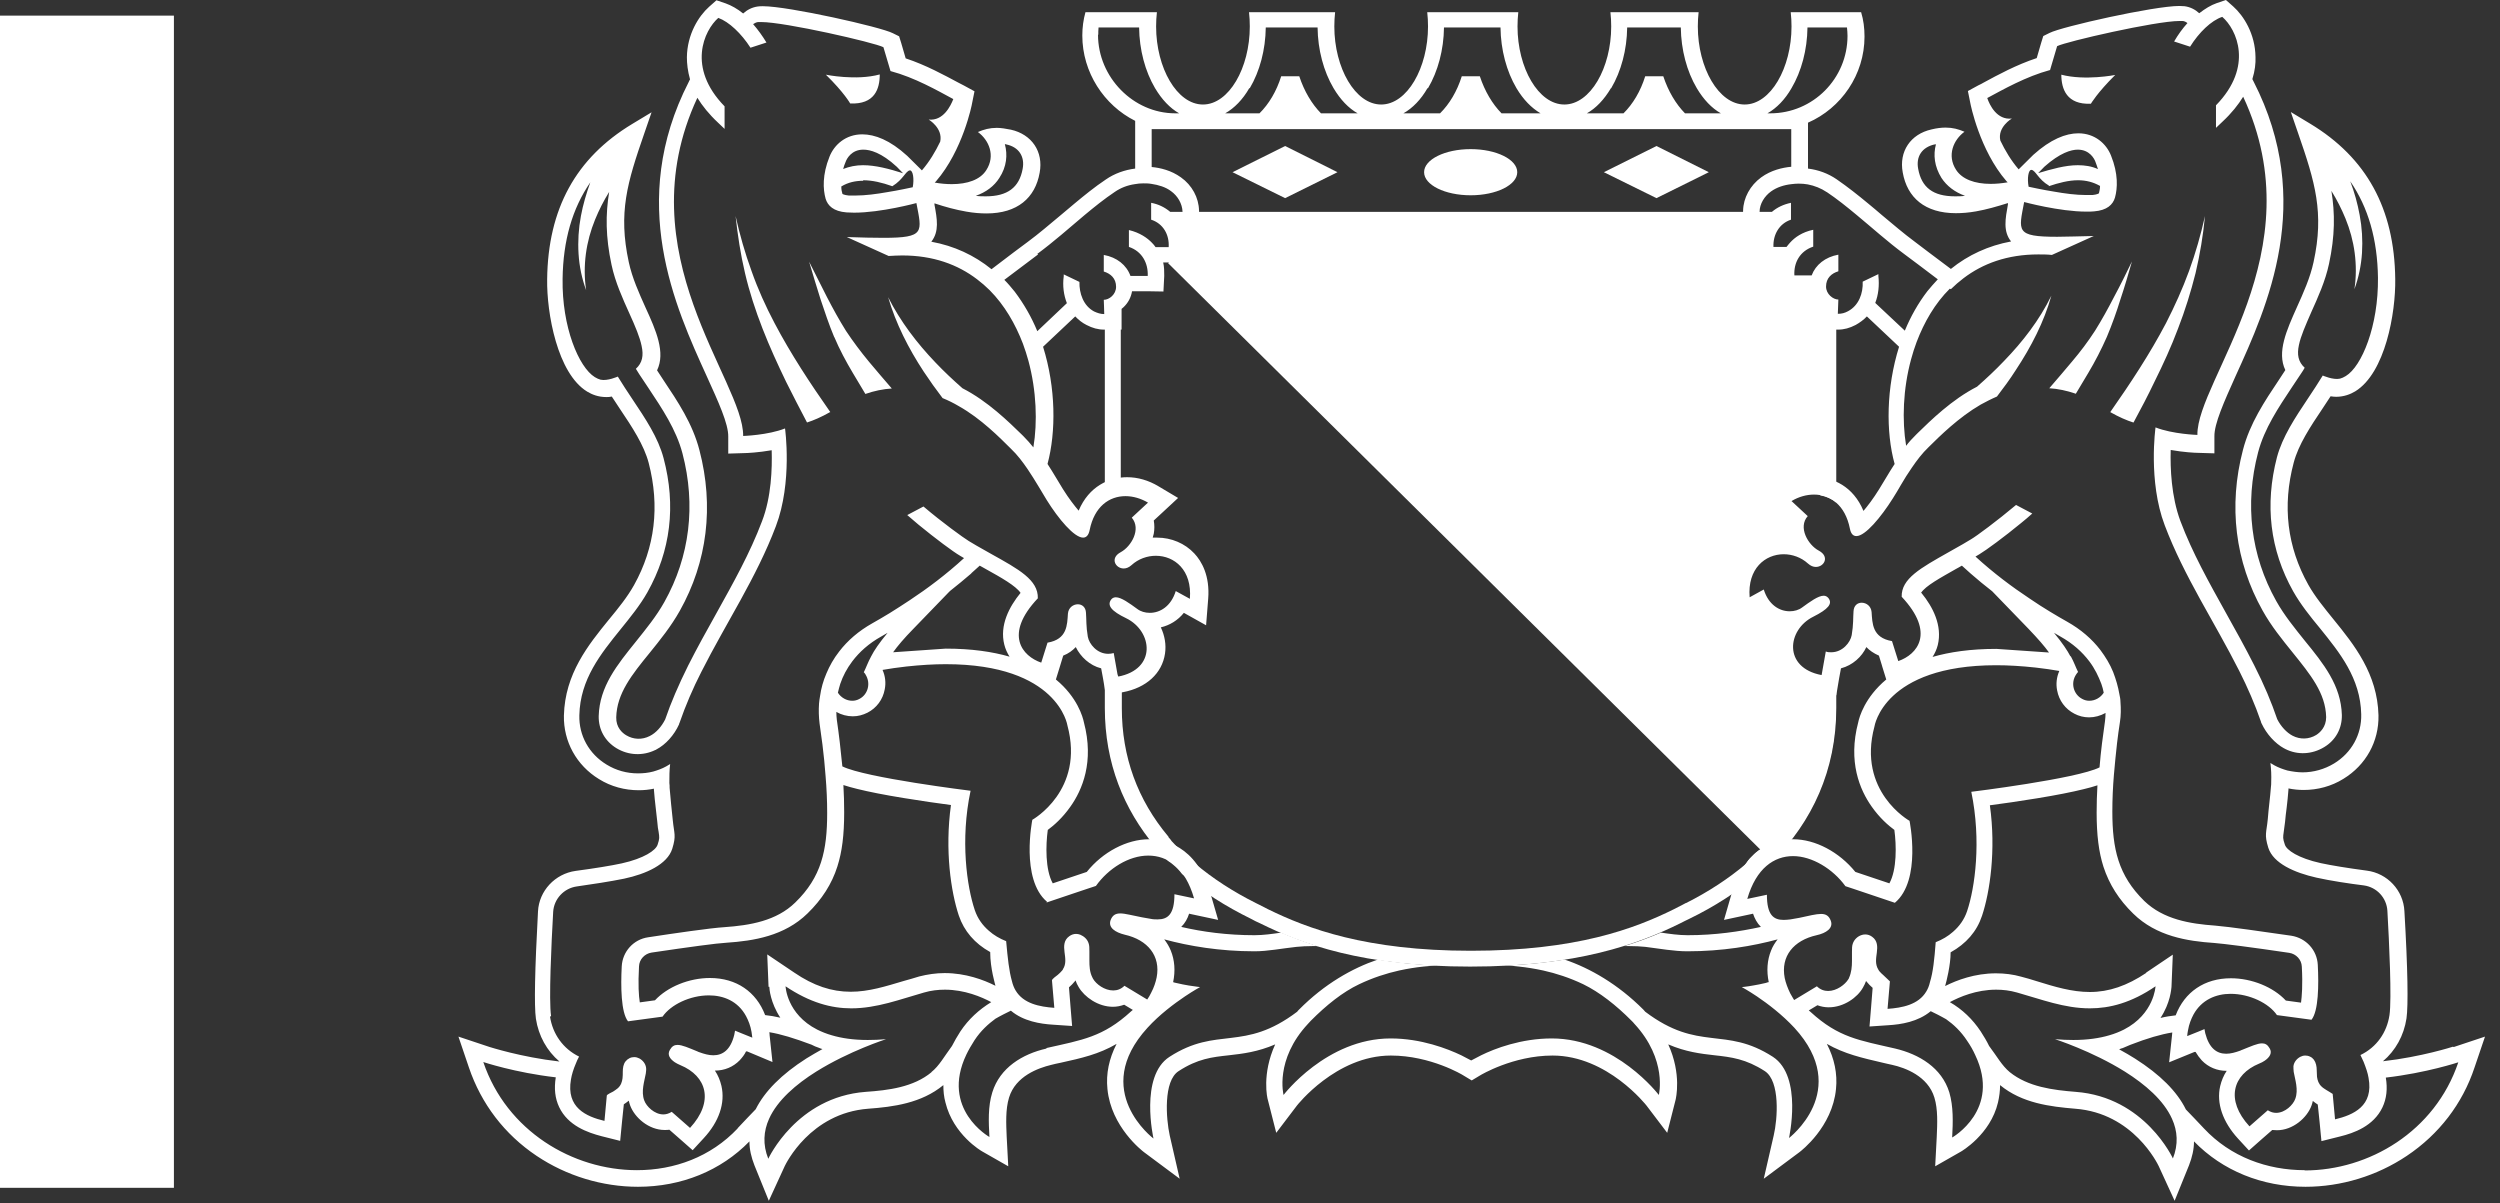 <svg width="160" height="77" viewBox="0 0 160 77" fill="none" xmlns="http://www.w3.org/2000/svg">
<rect x="0" y="0" width="160" height="77" fill="#333333" stroke="none"/>
<path d="M11.13 1H0V76.02H11.13V1Z" fill="white"/>
<path d="M111.742 13.561H111.525H76.705H76.554L76.068 14.59H112.01L111.742 13.561Z" fill="white"/>
<path d="M116.499 19.702V31.703C116.867 31.769 117.219 31.919 117.521 32.167V19.901L116.499 19.686V19.702Z" fill="white"/>
<path d="M94.123 12.498C95.769 12.498 97.104 11.837 97.104 11.021C97.104 10.205 95.769 9.544 94.123 9.544C92.477 9.544 91.142 10.205 91.142 11.021C91.142 11.837 92.477 12.498 94.123 12.498Z" fill="white"/>
<path d="M85.598 11.021L82.248 9.345L78.882 11.021L82.248 12.681L85.598 11.021Z" fill="white"/>
<path d="M109.364 11.021L106.014 9.345L102.648 11.021L106.014 12.681L109.364 11.021Z" fill="white"/>
<path d="M156.98 66.991C156.98 66.991 154.987 67.638 152.508 67.92C153.312 67.24 153.848 66.277 154.015 65.181C154.133 64.352 154.099 62.028 153.882 58.31C153.815 56.982 152.793 55.886 151.47 55.72C150.23 55.554 149.209 55.388 148.522 55.239C147.098 54.924 146.328 54.409 146.227 54.044C146.093 53.646 146.11 53.596 146.16 53.231C146.177 53.065 146.211 52.865 146.244 52.6C146.278 52.301 146.294 52.019 146.345 51.704C146.395 51.322 146.428 50.923 146.462 50.525C146.462 50.508 146.462 50.475 146.462 50.459C146.78 50.525 147.115 50.558 147.433 50.558C148.321 50.558 149.209 50.326 149.979 49.845C151.419 48.965 152.257 47.455 152.223 45.778C152.156 43.122 150.666 41.263 149.343 39.637C148.74 38.89 148.154 38.176 147.735 37.429C146.378 35.006 146.06 32.383 146.797 29.611C147.098 28.466 147.852 27.321 148.656 26.126C148.823 25.877 148.991 25.611 149.158 25.362C149.276 25.379 149.393 25.395 149.51 25.395C150.013 25.395 150.431 25.229 150.733 25.047C152.659 23.868 153.329 20.017 153.295 17.86C153.245 13.345 151.453 10.092 147.852 7.917L146.613 7.17L147.082 8.532C148.17 11.669 148.756 13.611 148.07 16.764C147.852 17.777 147.417 18.739 146.998 19.669C146.345 21.13 145.708 22.541 146.261 23.686C146.127 23.885 145.993 24.101 145.859 24.3C144.938 25.677 143.983 27.105 143.548 28.798C142.61 32.383 143.045 35.935 144.804 39.072C145.357 40.068 146.06 40.931 146.73 41.761C147.852 43.156 148.84 44.351 148.874 45.894C148.874 46.542 148.472 46.89 148.237 47.039C147.768 47.322 147.216 47.338 146.73 47.089C146.345 46.89 145.976 46.492 145.742 46.027C145.373 44.948 144.904 43.819 144.268 42.575C143.698 41.446 143.079 40.334 142.476 39.255C141.37 37.263 140.315 35.388 139.545 33.346C138.959 31.769 138.892 29.96 138.925 28.798C139.763 28.947 140.499 28.981 140.633 28.981L141.722 29.014V27.935C141.705 27.122 142.342 25.711 143.079 24.067C145.105 19.619 148.17 12.914 144.234 5.228C144.201 5.179 144.184 5.112 144.151 5.062C144.318 4.531 144.368 4.05 144.352 3.652C144.335 2.174 143.598 1.012 142.928 0.415L142.459 0L141.873 0.199C141.488 0.332 141.119 0.564 140.751 0.847C140.499 0.614 140.181 0.448 139.813 0.398C139.712 0.398 139.612 0.382 139.478 0.382C137.853 0.382 131.941 1.71 131.171 2.108L130.769 2.307L130.635 2.739L130.35 3.718C129.044 4.15 127.854 4.797 126.967 5.278C126.85 5.345 126.732 5.411 126.615 5.461L125.945 5.826L126.096 6.573C126.113 6.689 126.699 9.61 128.407 11.586L128.491 11.669C128.106 11.735 127.737 11.768 127.402 11.768C126.381 11.768 125.577 11.469 125.191 10.872C124.588 9.942 125.024 8.946 125.727 8.432C125.342 8.266 124.974 8.166 124.521 8.166C124.254 8.166 123.952 8.2 123.617 8.283C122.277 8.581 121.523 9.693 121.775 11.038C122.059 12.648 123.198 13.644 125.175 13.644C125.577 13.644 125.995 13.611 126.464 13.528C127.134 13.411 127.821 13.212 128.508 12.996C128.508 13.03 128.508 13.046 128.508 13.079C128.34 14.009 128.189 14.806 128.709 15.453C127.268 15.719 125.962 16.316 124.856 17.212C123.952 16.532 122.729 15.619 122.545 15.47C121.825 14.938 121.155 14.357 120.435 13.76C120.15 13.511 119.849 13.262 119.547 13.013C118.927 12.498 118.258 11.967 117.537 11.469C117.001 11.104 116.382 10.872 115.712 10.789V7.851C117.839 6.921 119.329 4.78 119.329 2.34C119.329 1.793 119.262 1.278 119.112 0.78H114.606C114.64 1.079 114.657 1.378 114.657 1.693C114.657 4.349 113.317 6.689 111.659 6.689C110.001 6.689 108.661 4.349 108.661 1.693C108.661 1.378 108.677 1.079 108.711 0.78H103.067C103.1 1.079 103.117 1.378 103.117 1.693C103.117 4.349 101.777 6.689 100.119 6.689C98.461 6.689 97.121 4.349 97.121 1.693C97.121 1.378 97.138 1.079 97.171 0.78H91.343C91.376 1.079 91.393 1.378 91.393 1.693C91.393 4.349 90.053 6.689 88.395 6.689C86.737 6.689 85.397 4.349 85.397 1.693C85.397 1.378 85.414 1.079 85.447 0.78H79.937C79.971 1.079 79.987 1.378 79.987 1.693C79.987 4.349 78.647 6.689 76.989 6.689C75.331 6.689 73.991 4.349 73.991 1.693C73.991 1.378 74.008 1.079 74.042 0.78H69.469C69.335 1.261 69.268 1.759 69.268 2.274C69.268 4.631 70.659 6.739 72.651 7.735V10.789C71.982 10.872 71.328 11.104 70.776 11.486C70.055 11.967 69.386 12.515 68.766 13.03C68.464 13.279 68.18 13.528 67.878 13.777C67.158 14.374 66.488 14.955 65.768 15.486C65.584 15.619 64.361 16.532 63.457 17.229C62.351 16.333 61.062 15.735 59.605 15.47C60.124 14.806 59.973 14.009 59.806 13.096C59.806 13.079 59.806 13.046 59.806 13.013C60.492 13.245 61.179 13.428 61.849 13.544C62.318 13.627 62.736 13.66 63.138 13.66C65.115 13.66 66.254 12.665 66.538 11.054C66.79 9.71 66.036 8.598 64.696 8.299C64.361 8.233 64.06 8.183 63.792 8.183C63.339 8.183 62.971 8.283 62.586 8.449C63.289 8.963 63.725 9.959 63.122 10.889C62.736 11.503 61.916 11.785 60.911 11.785C60.559 11.785 60.191 11.752 59.822 11.685L59.906 11.602C61.614 9.627 62.2 6.722 62.217 6.59L62.368 5.843L61.698 5.477C61.581 5.411 61.464 5.361 61.346 5.295C60.442 4.814 59.27 4.166 57.963 3.735L57.678 2.755L57.544 2.324L57.142 2.125C56.372 1.726 50.46 0.398 48.835 0.398C48.718 0.398 48.601 0.398 48.5 0.415C48.132 0.465 47.814 0.631 47.562 0.863C47.194 0.564 46.809 0.349 46.44 0.216L45.854 0.017L45.385 0.432C44.715 1.029 43.978 2.191 43.961 3.668C43.961 4.067 44.012 4.548 44.162 5.079C44.129 5.145 44.095 5.195 44.079 5.245C40.143 12.93 43.208 19.636 45.234 24.084C45.971 25.711 46.624 27.122 46.608 27.951V29.03L47.68 28.997C47.797 28.997 48.534 28.964 49.388 28.815C49.421 29.977 49.371 31.802 48.768 33.362C47.998 35.404 46.943 37.28 45.837 39.272C45.234 40.35 44.615 41.462 44.045 42.591C43.425 43.836 42.94 44.965 42.571 46.044C42.337 46.508 41.985 46.907 41.583 47.106C41.097 47.355 40.545 47.338 40.076 47.056C39.825 46.907 39.423 46.558 39.439 45.911C39.473 44.384 40.444 43.172 41.583 41.778C42.253 40.948 42.94 40.101 43.509 39.089C45.268 35.952 45.703 32.4 44.765 28.815C44.33 27.122 43.375 25.694 42.454 24.317C42.32 24.117 42.186 23.901 42.052 23.702C42.605 22.557 41.985 21.146 41.315 19.686C40.897 18.756 40.461 17.793 40.243 16.781C39.557 13.611 40.143 11.685 41.231 8.548L41.7 7.187L40.461 7.934C36.86 10.108 35.068 13.362 35.018 17.876C34.984 20.034 35.671 23.901 37.58 25.063C37.882 25.246 38.284 25.412 38.803 25.412C38.92 25.412 39.021 25.412 39.155 25.379C39.322 25.628 39.49 25.893 39.657 26.142C40.461 27.337 41.215 28.483 41.516 29.628C42.236 32.4 41.918 35.039 40.578 37.446C40.16 38.193 39.59 38.906 38.97 39.653C37.647 41.28 36.157 43.122 36.09 45.795C36.056 47.455 36.894 48.981 38.334 49.861C39.104 50.343 39.992 50.575 40.88 50.575C41.215 50.575 41.533 50.542 41.851 50.475C41.851 50.492 41.851 50.525 41.851 50.542C41.885 50.94 41.918 51.339 41.968 51.72C42.002 52.036 42.035 52.318 42.069 52.617C42.086 52.882 42.119 53.081 42.153 53.247C42.203 53.596 42.22 53.662 42.086 54.061C41.968 54.426 41.215 54.94 39.791 55.256C39.104 55.405 38.083 55.571 36.843 55.737C35.52 55.92 34.499 57.015 34.432 58.326C34.231 62.044 34.18 64.368 34.298 65.198C34.465 66.293 35.001 67.256 35.805 67.937C33.326 67.655 31.35 67.007 31.333 67.007L29.34 66.343L30.01 68.319C30.797 70.642 32.288 72.601 34.348 73.978C36.257 75.257 38.552 75.954 40.83 75.954C43.61 75.954 46.139 74.925 47.964 73.049C47.964 73.564 48.081 74.061 48.282 74.576L49.204 76.85L50.225 74.626C50.292 74.493 51.85 71.24 55.568 70.958C57.159 70.841 58.968 70.609 60.375 69.447C60.375 69.829 60.408 70.194 60.509 70.559C61.011 72.617 62.803 73.663 62.87 73.696L64.528 74.642L64.428 72.75C64.394 71.937 64.344 71.007 64.579 70.244C64.998 68.866 66.455 68.352 67.275 68.153C67.476 68.103 67.677 68.053 67.862 68.02C69.218 67.721 70.323 67.472 71.462 66.808C70.977 67.754 70.776 68.717 70.876 69.696C71.111 72.136 73.121 73.663 73.204 73.73L75.499 75.439L74.862 72.667C74.628 71.605 74.444 69.182 75.432 68.551C76.654 67.754 77.576 67.655 78.647 67.538C79.535 67.439 80.49 67.323 81.612 66.841C80.741 68.75 81.109 70.31 81.143 70.393L81.679 72.501L83.002 70.758C83.002 70.758 85.498 67.555 89.015 67.555C91.561 67.555 93.621 68.8 93.637 68.816L94.19 69.148L94.743 68.816C94.743 68.816 96.82 67.555 99.365 67.555C102.882 67.555 105.361 70.742 105.378 70.758L106.701 72.501L107.237 70.393C107.254 70.31 107.639 68.75 106.768 66.841C107.89 67.323 108.845 67.439 109.733 67.538C110.804 67.655 111.742 67.771 112.948 68.551C113.936 69.198 113.769 71.605 113.518 72.667L112.881 75.439L115.176 73.73C115.26 73.663 117.269 72.136 117.504 69.696C117.604 68.717 117.403 67.754 116.918 66.808C118.057 67.455 119.162 67.704 120.519 68.02C120.703 68.07 120.904 68.103 121.105 68.153C121.925 68.335 123.383 68.866 123.801 70.244C124.036 71.007 123.986 71.937 123.952 72.75L123.852 74.642L125.51 73.696C125.51 73.696 127.385 72.617 127.871 70.559C127.955 70.194 128.005 69.812 128.005 69.447C129.412 70.609 131.221 70.825 132.812 70.958C136.53 71.24 138.088 74.493 138.155 74.626L139.176 76.85L140.098 74.576C140.299 74.061 140.416 73.547 140.416 73.049C142.241 74.925 144.77 75.954 147.551 75.954C149.828 75.954 152.123 75.257 154.032 73.978C156.092 72.601 157.6 70.642 158.37 68.319L159.04 66.343L157.047 67.007L156.98 66.991ZM125.124 12.565C123.718 12.565 122.981 12.001 122.763 10.806C122.612 10.009 123.014 9.428 123.801 9.245C123.835 9.245 123.868 9.245 123.902 9.229C123.718 9.909 123.801 10.656 124.253 11.386C124.588 11.901 125.108 12.299 125.761 12.532C125.543 12.565 125.325 12.565 125.124 12.565ZM63.959 11.386C64.428 10.673 64.495 9.909 64.311 9.229C64.344 9.229 64.378 9.229 64.411 9.245C65.198 9.411 65.6 10.009 65.45 10.806C65.232 12.001 64.478 12.565 63.088 12.565C62.887 12.565 62.669 12.565 62.452 12.532C63.105 12.299 63.624 11.918 63.959 11.386ZM124.856 18.507C125.108 18.258 125.376 18.026 125.66 17.81C126.9 16.864 128.474 16.283 130.45 16.283C130.735 16.283 131.02 16.283 131.321 16.316L134.001 15.104C133.046 15.121 132.276 15.154 131.656 15.154C128.977 15.154 129.194 14.789 129.546 12.93C129.546 12.93 131.807 13.544 133.532 13.544C133.7 13.544 133.867 13.544 134.018 13.528C134.855 13.461 135.224 13.096 135.358 12.648C135.525 12.05 135.575 11.121 135.106 9.959C134.805 9.195 134.068 8.532 133.013 8.532C132.209 8.532 131.238 8.913 130.132 9.909L129.194 10.839C128.709 10.274 128.323 9.627 128.022 8.996C127.821 8.133 128.759 7.585 128.759 7.585C127.804 7.702 127.335 6.722 127.184 6.274C128.206 5.726 129.663 4.896 131.204 4.482L131.656 2.954C132.243 2.656 137.97 1.344 139.478 1.344C139.562 1.344 139.612 1.344 139.679 1.344C139.796 1.344 139.913 1.411 139.997 1.477C139.679 1.826 139.394 2.224 139.143 2.656L140.165 2.988C140.734 2.075 141.521 1.311 142.225 1.079C143.146 1.876 144.251 4.249 141.823 6.739V8.183L142.241 7.785C142.828 7.237 143.246 6.706 143.564 6.191C148.204 16.15 140.583 24.317 140.633 27.835C140.633 27.835 139.042 27.785 137.954 27.354C137.954 27.354 137.468 30.79 138.54 33.611C139.779 36.898 141.739 39.819 143.313 42.94C143.849 44.002 144.318 45.081 144.703 46.193C144.703 46.226 144.72 46.259 144.737 46.293C145.055 46.973 145.591 47.571 146.194 47.903C146.211 47.903 146.244 47.919 146.261 47.936C147.048 48.334 147.969 48.284 148.74 47.82C149.493 47.371 149.895 46.608 149.879 45.761C149.828 43.869 148.706 42.475 147.5 40.998C146.864 40.201 146.194 39.388 145.675 38.458C144.05 35.553 143.648 32.267 144.519 28.947C144.921 27.42 145.826 26.076 146.696 24.765C146.897 24.466 147.082 24.184 147.283 23.885C147.366 23.769 147.433 23.652 147.5 23.536C147.082 23.155 146.998 22.69 147.132 22.076C147.249 21.511 147.551 20.831 147.919 19.984C148.338 19.055 148.823 17.992 149.058 16.88C149.443 15.088 149.443 13.644 149.209 12.216C149.56 12.781 149.862 13.378 150.113 13.992C150.398 14.69 150.599 15.42 150.699 16.183C150.8 16.947 150.8 17.727 150.683 18.507C150.951 17.777 151.118 16.98 151.168 16.183C151.218 15.37 151.168 14.557 151.018 13.76C150.884 13.03 150.683 12.299 150.415 11.602C151.57 13.279 152.156 15.32 152.19 17.777C152.223 20.864 151.152 23.453 150.13 24.067C149.996 24.151 149.879 24.2 149.761 24.233C149.326 24.333 148.656 24.034 148.656 24.034C148.355 24.532 148.053 24.98 147.735 25.462C146.881 26.74 146.077 27.951 145.725 29.263C144.938 32.3 145.273 35.188 146.763 37.844C147.232 38.674 147.852 39.454 148.472 40.201C149.745 41.778 151.068 43.404 151.118 45.712C151.152 47.006 150.498 48.185 149.376 48.865C148.773 49.23 148.07 49.43 147.366 49.43C147.048 49.43 146.713 49.38 146.395 49.313C146.11 49.23 145.826 49.131 145.558 48.981C145.474 48.932 145.39 48.882 145.306 48.832C145.357 49.23 145.373 49.645 145.357 50.044C145.357 50.143 145.357 50.26 145.34 50.359C145.29 51.04 145.189 51.737 145.139 52.417C145.055 53.297 144.904 53.397 145.172 54.26C145.491 55.256 146.847 55.853 148.254 56.169C149.142 56.368 150.348 56.55 151.285 56.666C152.123 56.783 152.743 57.463 152.793 58.293C152.91 60.335 153.078 63.953 152.927 64.966C152.759 66.078 152.106 67.024 151.068 67.522C151.135 67.671 151.202 67.82 151.269 67.953C151.419 68.335 151.537 68.667 151.587 68.982C151.922 70.792 150.616 71.356 149.443 71.638L149.292 70.011C149.292 70.011 148.957 69.796 148.89 69.763C148.79 69.696 148.673 69.63 148.589 69.547C148.388 69.364 148.321 69.148 148.288 68.916C148.288 68.783 148.271 68.65 148.271 68.501C148.271 68.252 148.221 68.003 148.087 67.82C148.02 67.737 147.953 67.671 147.835 67.621C147.735 67.572 147.634 67.555 147.534 67.555C147.417 67.555 147.316 67.588 147.216 67.638C146.998 67.754 146.814 67.97 146.78 68.236C146.78 68.335 146.78 68.468 146.797 68.601C146.881 69.082 147.115 69.746 146.897 70.327C146.763 70.709 146.244 71.223 145.675 71.223C145.491 71.223 145.323 71.173 145.139 71.057L143.966 72.086C142.409 70.393 142.895 68.767 144.586 68.07C144.72 68.02 144.837 67.953 144.938 67.887C145.256 67.671 145.44 67.389 145.256 67.09C145.122 66.858 144.971 66.775 144.77 66.775C144.469 66.775 144.084 66.957 143.497 67.19C143.464 67.19 143.43 67.223 143.38 67.24C143.062 67.356 142.761 67.439 142.476 67.439C141.873 67.439 141.387 67.09 141.136 66.127C141.119 66.044 141.102 65.945 141.086 65.862L140.684 66.028L139.98 66.31C139.98 66.194 140.014 66.061 140.031 65.945C140.098 65.547 140.232 65.215 140.382 64.932C140.901 63.986 141.823 63.605 142.761 63.605C143.966 63.605 145.206 64.202 145.725 64.966L147.936 65.264C148.388 64.7 148.405 63.04 148.338 61.746C148.288 60.8 147.584 60.036 146.646 59.887C145.038 59.654 142.627 59.306 141.772 59.239C140.148 59.123 138.456 58.841 137.234 57.662C135.559 56.019 135.19 54.309 135.19 51.936C135.19 51.156 135.224 50.376 135.291 49.579C135.341 48.898 135.425 48.218 135.492 47.554C135.542 47.106 135.609 46.658 135.676 46.21C135.743 45.795 135.743 45.346 135.709 44.915C135.709 44.749 135.676 44.6 135.642 44.434C135.559 43.952 135.425 43.487 135.24 43.006C135.039 42.508 134.755 42.043 134.42 41.595C133.884 40.898 133.18 40.284 132.293 39.786C131.975 39.603 131.589 39.388 131.187 39.139C130.785 38.89 130.35 38.624 129.898 38.309C128.792 37.578 127.57 36.666 126.431 35.62C126.515 35.57 126.598 35.52 126.682 35.471C127.101 35.221 128.256 34.375 129.345 33.479C129.613 33.263 129.847 33.064 130.065 32.865L129.027 32.317C127.821 33.329 126.481 34.325 126.129 34.524C125.962 34.624 125.794 34.724 125.627 34.823C125.309 35.006 124.99 35.188 124.689 35.354C122.93 36.35 121.674 37.031 121.708 38.193C123.885 40.516 122.696 41.894 121.49 42.309L121.088 41.031C119.815 40.815 119.832 39.886 119.782 39.172C119.748 38.79 119.447 38.574 119.145 38.574C118.894 38.574 118.643 38.74 118.626 39.122C118.593 39.537 118.626 39.969 118.509 40.649C118.425 41.114 117.923 41.745 117.202 41.745C117.085 41.745 116.968 41.745 116.851 41.695L116.583 43.205C114.104 42.74 114.372 40.301 116.047 39.471C117.001 38.989 117.303 38.641 117.018 38.276C116.934 38.176 116.834 38.126 116.717 38.126C116.365 38.126 115.846 38.508 115.343 38.873C115.126 39.039 114.841 39.122 114.539 39.122C113.886 39.122 113.183 38.707 112.881 37.728L111.977 38.226C111.826 36.383 112.982 35.471 114.154 35.471C114.707 35.471 115.276 35.67 115.712 36.068C115.879 36.217 116.047 36.284 116.214 36.284C116.75 36.284 117.119 35.62 116.398 35.238C115.712 34.873 115.059 33.744 115.695 33.031L114.657 32.068C115.126 31.786 115.628 31.653 116.097 31.653C117.135 31.653 118.09 32.317 118.392 33.827C118.459 34.176 118.609 34.309 118.81 34.309C119.38 34.309 120.385 33.097 121.138 31.902C121.323 31.62 121.49 31.321 121.657 31.039C121.875 30.657 122.11 30.292 122.361 29.927C122.679 29.462 123.014 29.014 123.433 28.615C124.136 27.918 125.359 26.707 126.766 25.893C127.101 25.711 127.452 25.528 127.804 25.379C128.223 24.831 128.642 24.267 129.01 23.686C129.998 22.192 130.819 20.599 131.288 18.922C130.517 20.499 129.446 21.877 128.256 23.105C127.704 23.686 127.134 24.217 126.531 24.748C124.907 25.578 123.55 26.922 122.746 27.703L122.629 27.819C122.394 28.051 122.177 28.284 121.992 28.532C121.724 26.906 121.791 24.897 122.311 22.989C122.411 22.623 122.528 22.242 122.662 21.893C123.148 20.615 123.835 19.42 124.789 18.474L124.856 18.507ZM131.12 11.918C131.757 11.702 132.393 11.536 132.996 11.536C133.499 11.536 133.968 11.652 134.403 11.901C134.403 12.1 134.353 12.266 134.336 12.349V12.366C134.336 12.366 134.252 12.449 133.917 12.482C133.8 12.482 133.666 12.482 133.515 12.482C132.862 12.482 132.125 12.382 131.472 12.266C130.819 12.166 129.831 11.951 129.831 11.951C129.73 11.42 129.814 10.855 130.015 10.872C130.283 10.905 130.434 11.469 131.137 11.884L131.12 11.918ZM130.434 11.088L130.836 10.673C131.841 9.776 132.561 9.577 132.979 9.577C133.733 9.577 134.035 10.158 134.102 10.341C134.169 10.507 134.219 10.673 134.269 10.822C133.867 10.639 133.432 10.573 132.979 10.573C132.176 10.573 131.305 10.822 130.417 11.088H130.434ZM137.368 62.26C136.128 63.09 134.973 63.488 133.75 63.488C132.611 63.488 131.506 63.156 130.333 62.791C130.015 62.692 129.697 62.592 129.362 62.509C128.843 62.36 128.29 62.293 127.737 62.293C126.397 62.293 125.242 62.725 124.488 63.107C124.572 62.825 124.84 61.762 124.84 60.949C125.828 60.401 126.515 59.621 126.85 58.608C127.352 57.098 127.754 54.426 127.352 51.538C128.139 51.438 129.261 51.272 130.383 51.09C131.606 50.89 132.611 50.691 133.348 50.508C133.7 50.425 133.984 50.343 134.236 50.26C134.202 50.84 134.185 51.421 134.185 52.002C134.185 53.446 134.319 54.525 134.621 55.471C134.989 56.6 135.609 57.579 136.53 58.476C138.004 59.92 139.98 60.235 141.722 60.351C142.342 60.401 144.05 60.617 146.512 60.982C146.948 61.048 147.299 61.414 147.316 61.862C147.383 63.057 147.316 63.771 147.266 64.169L146.294 64.036C145.491 63.173 144.117 62.609 142.777 62.609C141.086 62.609 139.813 63.488 139.243 64.982C138.942 65.015 138.607 65.065 138.272 65.148C138.908 64.186 138.959 63.289 138.975 63.173L139.059 61.098L137.334 62.26H137.368ZM120.552 62.426C120.452 62.343 120.351 62.243 120.267 62.144C120.251 62.111 120.234 62.094 120.217 62.061C119.999 61.712 120.066 61.347 120.117 60.965C120.167 60.584 120.167 60.202 119.815 59.953C119.681 59.853 119.53 59.804 119.38 59.804C119.279 59.804 119.195 59.82 119.112 59.853C118.877 59.936 118.66 60.136 118.576 60.401C118.526 60.534 118.526 60.717 118.526 60.932C118.526 61.115 118.526 61.314 118.526 61.513C118.526 61.862 118.492 62.243 118.341 62.575C118.341 62.609 118.308 62.642 118.291 62.675C118.09 63.007 117.554 63.422 117.001 63.422C116.75 63.422 116.499 63.339 116.281 63.123L114.824 64.003C114.724 63.853 114.657 63.704 114.573 63.571C114.405 63.223 114.288 62.907 114.221 62.592C113.953 61.198 114.791 60.185 116.264 59.853C116.867 59.721 117.353 59.405 117.169 58.924C117.052 58.608 116.851 58.492 116.549 58.492C116.231 58.492 115.779 58.608 115.159 58.741C114.958 58.775 114.774 58.808 114.59 58.841C114.439 58.858 114.288 58.874 114.154 58.874C113.501 58.874 113.082 58.559 113.082 57.264L111.826 57.53C112.396 55.554 113.551 54.791 114.757 54.791C115.963 54.791 117.303 55.604 118.107 56.716L118.609 56.882L119.497 57.181L121.272 57.779C122.997 56.334 122.21 52.533 122.21 52.533C122.21 52.533 118.844 50.658 119.966 46.492C119.966 46.492 120.552 42.575 127.754 42.575C128.524 42.575 129.362 42.624 130.283 42.724C130.836 42.79 131.338 42.857 131.79 42.94C131.79 42.94 131.79 42.94 131.79 42.956C131.623 43.338 131.573 43.77 131.656 44.185C131.774 44.832 132.176 45.38 132.762 45.678C133.046 45.828 133.365 45.911 133.7 45.911C134.068 45.911 134.42 45.811 134.755 45.629C134.755 45.811 134.738 45.977 134.721 46.143C134.587 47.073 134.453 48.069 134.37 49.114C132.912 49.845 126.163 50.675 126.163 50.675C126.816 53.828 126.397 56.816 125.895 58.31C125.711 58.858 125.392 59.289 124.99 59.638C124.672 59.92 124.304 60.136 123.885 60.301C123.801 61.397 123.718 62.21 123.517 62.858C123.466 63.09 123.383 63.289 123.282 63.455C122.78 64.302 121.741 64.501 120.803 64.567L120.954 62.808C120.954 62.808 120.636 62.509 120.586 62.459L120.552 62.426ZM122.947 37.944C123.232 37.495 124.187 36.981 125.175 36.417C125.292 36.35 125.426 36.284 125.56 36.201C125.744 36.367 125.928 36.533 126.113 36.699C126.565 37.097 127.034 37.479 127.503 37.844L127.519 37.861L129.831 40.251C130.434 40.882 130.852 41.363 131.137 41.761L127.771 41.529C126.113 41.529 124.773 41.728 123.684 42.043C123.835 41.811 123.952 41.545 124.019 41.28C124.32 40.035 123.701 38.84 122.981 37.96L122.947 37.944ZM132.51 42.01C132.31 41.629 131.991 41.147 131.455 40.5C131.589 40.583 131.74 40.666 131.857 40.732C132.661 41.18 133.264 41.728 133.716 42.326C134.068 42.79 134.303 43.288 134.487 43.77C134.554 43.952 134.604 44.151 134.638 44.334C134.437 44.649 134.085 44.849 133.716 44.849C133.566 44.849 133.415 44.815 133.264 44.732C132.711 44.45 132.494 43.72 132.879 43.156C132.912 43.106 132.946 43.056 132.996 43.006C132.845 42.707 132.745 42.392 132.527 41.994L132.51 42.01ZM116.901 12.283C117.571 12.731 118.207 13.245 118.827 13.76C119.832 14.59 120.803 15.47 121.858 16.25C122.193 16.499 123.215 17.262 124.019 17.876C123.785 18.125 123.567 18.374 123.349 18.64C122.763 19.403 122.277 20.267 121.909 21.163L120.016 19.387C120.217 18.872 120.284 18.275 120.217 17.661C120.217 17.627 120.217 17.594 120.217 17.544L119.212 18.026C119.246 18.773 118.961 19.553 118.274 19.918C118.057 20.034 117.872 20.084 117.621 20.084L117.655 19.171C117.32 19.171 116.867 18.822 116.867 18.341C116.867 17.793 117.219 17.495 117.655 17.362V16.299C116.817 16.449 116.197 16.947 115.946 17.627H114.841C114.791 16.814 115.193 16.067 116.047 15.785V14.706C115.327 14.855 114.858 15.204 114.573 15.519C114.489 15.602 114.422 15.702 114.338 15.802H113.501C113.467 15.021 113.869 14.308 114.623 14.059V12.98C114.154 13.079 113.752 13.262 113.4 13.561H112.613C112.613 13.046 112.932 12.548 113.35 12.249C113.719 11.984 114.188 11.835 114.657 11.785C114.807 11.768 114.958 11.752 115.109 11.752C115.31 11.752 115.511 11.768 115.695 11.801C116.13 11.884 116.549 12.05 116.918 12.299L116.901 12.283ZM114.657 5.643C115.293 4.565 115.662 3.187 115.678 1.759H118.207C118.224 1.942 118.241 2.108 118.241 2.291C118.241 5.029 116.03 7.253 113.3 7.253H113.116C113.702 6.921 114.238 6.374 114.657 5.643ZM103.117 5.643C103.753 4.565 104.122 3.187 104.139 1.759H107.572C107.589 3.187 107.957 4.565 108.594 5.643C109.029 6.374 109.548 6.921 110.135 7.253H107.84C107.254 6.656 106.768 5.843 106.45 4.88H105.294C104.993 5.843 104.507 6.656 103.904 7.253H101.559C102.146 6.921 102.665 6.374 103.1 5.643H103.117ZM91.393 5.643C92.029 4.565 92.398 3.187 92.415 1.759H96.032C96.049 3.187 96.418 4.565 97.054 5.643C97.49 6.374 98.009 6.905 98.595 7.253H96.099C95.513 6.656 95.028 5.843 94.709 4.88H93.554C93.252 5.843 92.766 6.656 92.163 7.253H89.819C90.405 6.921 90.941 6.374 91.359 5.643H91.393ZM79.987 5.643C80.624 4.565 80.992 3.187 81.009 1.759H84.325C84.342 3.187 84.71 4.565 85.347 5.643C85.782 6.374 86.302 6.921 86.888 7.253H84.543C83.957 6.656 83.471 5.843 83.153 4.88H81.997C81.696 5.843 81.21 6.656 80.607 7.253H78.413C78.999 6.921 79.535 6.374 79.954 5.643H79.987ZM70.29 2.224C70.29 2.075 70.29 1.925 70.307 1.759H72.903C72.919 3.187 73.288 4.565 73.924 5.643C74.36 6.374 74.879 6.921 75.465 7.253H75.214C72.534 7.253 70.273 4.946 70.273 2.224H70.29ZM66.388 16.25C67.443 15.47 68.414 14.607 69.419 13.76C70.039 13.245 70.675 12.731 71.345 12.283C71.73 12.017 72.166 11.851 72.635 11.785C72.802 11.752 72.987 11.735 73.171 11.735C73.338 11.735 73.506 11.735 73.69 11.768C74.142 11.835 74.594 11.967 74.946 12.233C75.365 12.532 75.666 13.03 75.683 13.561H74.896C74.544 13.262 74.125 13.063 73.673 12.98V14.059C74.444 14.308 74.846 15.021 74.795 15.818H73.958C73.891 15.719 73.807 15.619 73.723 15.536C73.439 15.237 72.953 14.889 72.25 14.723V15.802C73.087 16.084 73.489 16.831 73.455 17.661H72.35C72.099 16.963 71.479 16.465 70.642 16.316V17.378C71.077 17.511 71.429 17.81 71.429 18.358C71.429 18.839 70.993 19.188 70.642 19.188L70.675 20.101C70.441 20.101 70.24 20.034 70.022 19.934C69.335 19.569 69.067 18.773 69.084 18.042L68.079 17.561C68.079 17.561 68.079 17.627 68.079 17.677C67.995 18.291 68.079 18.889 68.28 19.403L66.388 21.196C66.019 20.3 65.533 19.453 64.947 18.673C64.73 18.407 64.512 18.142 64.277 17.91C65.098 17.295 66.103 16.532 66.438 16.283L66.388 16.25ZM35.269 65.032C35.118 64.019 35.286 60.418 35.403 58.359C35.453 57.53 36.09 56.849 36.91 56.733C37.848 56.6 39.054 56.417 39.942 56.235C41.349 55.936 42.705 55.322 43.023 54.326C43.291 53.463 43.141 53.363 43.057 52.484C42.99 51.803 42.906 51.106 42.856 50.425C42.856 50.326 42.856 50.21 42.839 50.11C42.839 49.712 42.839 49.297 42.889 48.898C42.806 48.948 42.722 48.998 42.638 49.048C42.37 49.197 42.086 49.297 41.801 49.38C41.483 49.463 41.164 49.496 40.83 49.496C40.126 49.496 39.439 49.313 38.82 48.932C37.697 48.251 37.044 47.073 37.078 45.778C37.128 43.471 38.451 41.844 39.724 40.267C40.327 39.52 40.964 38.74 41.432 37.91C42.923 35.255 43.275 32.367 42.471 29.329C42.119 28.001 41.315 26.806 40.461 25.528C40.143 25.047 39.841 24.599 39.54 24.101C39.54 24.101 38.87 24.399 38.434 24.3C38.317 24.267 38.2 24.217 38.066 24.134C37.044 23.503 35.956 20.93 36.006 17.843C36.039 15.387 36.626 13.345 37.781 11.669C37.53 12.366 37.312 13.096 37.178 13.826C37.028 14.623 36.977 15.453 37.028 16.25C37.078 17.063 37.245 17.843 37.513 18.573C37.396 17.793 37.396 17.013 37.496 16.25C37.597 15.486 37.798 14.756 38.083 14.059C38.334 13.445 38.635 12.847 38.987 12.283C38.753 13.71 38.753 15.154 39.138 16.947C39.372 18.059 39.858 19.121 40.277 20.051C40.662 20.897 40.947 21.578 41.064 22.142C41.198 22.756 41.114 23.221 40.696 23.603C40.763 23.719 40.846 23.835 40.913 23.951C41.097 24.233 41.298 24.532 41.499 24.831C42.37 26.142 43.275 27.487 43.677 29.014C44.548 32.333 44.146 35.62 42.521 38.525C42.002 39.454 41.332 40.267 40.696 41.064C39.506 42.541 38.367 43.936 38.317 45.828C38.3 46.691 38.719 47.438 39.456 47.886C40.227 48.351 41.148 48.384 41.935 48.002C41.952 48.002 41.985 47.986 42.002 47.969C42.605 47.654 43.141 47.056 43.459 46.359C43.459 46.326 43.476 46.293 43.492 46.259C43.878 45.147 44.347 44.052 44.883 43.006C46.457 39.886 48.416 36.964 49.656 33.678C50.728 30.856 50.242 27.42 50.242 27.42C49.153 27.852 47.562 27.902 47.562 27.902C47.613 24.383 39.992 16.216 44.631 6.258C44.95 6.772 45.368 7.303 45.955 7.851L46.373 8.249V6.805C43.945 4.316 45.067 1.942 45.971 1.145C46.658 1.394 47.445 2.141 48.031 3.054L49.053 2.722C48.802 2.307 48.517 1.909 48.199 1.544C48.299 1.477 48.4 1.427 48.517 1.411C48.567 1.411 48.634 1.411 48.718 1.411C50.242 1.411 55.97 2.722 56.539 3.021L56.992 4.548C58.549 4.963 59.99 5.793 61.011 6.341C60.844 6.772 60.375 7.751 59.437 7.652C59.437 7.652 60.358 8.2 60.174 9.063C59.873 9.693 59.487 10.341 59.002 10.905L58.064 9.976C56.958 8.963 55.987 8.598 55.183 8.598C54.128 8.598 53.391 9.262 53.089 10.025C52.62 11.187 52.671 12.117 52.838 12.714C52.972 13.162 53.341 13.528 54.178 13.594C54.329 13.594 54.496 13.611 54.664 13.611C56.389 13.611 58.65 12.996 58.65 12.996C59.002 14.855 59.219 15.221 56.539 15.221C55.92 15.221 55.149 15.204 54.195 15.171L56.874 16.383C57.176 16.366 57.461 16.349 57.745 16.349C59.722 16.349 61.296 16.93 62.535 17.876C62.82 18.092 63.088 18.325 63.339 18.573C64.294 19.536 64.981 20.731 65.466 21.993C65.6 22.358 65.718 22.723 65.818 23.088C66.337 25.014 66.404 27.022 66.136 28.632C65.935 28.383 65.734 28.151 65.5 27.918L65.383 27.802C64.579 27.022 63.222 25.677 61.597 24.848C60.995 24.317 60.425 23.785 59.873 23.204C58.683 21.959 57.628 20.582 56.841 19.022C57.327 20.698 58.147 22.308 59.119 23.785C59.504 24.366 59.906 24.931 60.325 25.478C60.693 25.628 61.028 25.794 61.363 25.993C62.787 26.79 63.993 28.018 64.696 28.715C65.115 29.113 65.45 29.561 65.768 30.026C66.019 30.391 66.237 30.757 66.471 31.138C66.639 31.421 66.823 31.719 66.99 32.002C67.744 33.213 68.749 34.408 69.319 34.408C69.52 34.408 69.67 34.259 69.737 33.927C70.039 32.416 70.993 31.753 72.032 31.753C72.517 31.753 73.02 31.902 73.472 32.167L72.434 33.13C73.053 33.861 72.4 34.973 71.73 35.338C71.01 35.719 71.395 36.383 71.915 36.383C72.082 36.383 72.25 36.317 72.417 36.168C72.853 35.769 73.422 35.57 73.975 35.57C75.147 35.57 76.303 36.466 76.152 38.325L75.248 37.828C74.946 38.807 74.243 39.222 73.589 39.222C73.288 39.222 73.003 39.139 72.785 38.973C72.283 38.608 71.764 38.226 71.412 38.226C71.295 38.226 71.178 38.276 71.111 38.375C70.843 38.74 71.111 39.105 72.082 39.57C73.774 40.4 74.042 42.84 71.546 43.305L71.278 41.794C71.161 41.828 71.044 41.844 70.926 41.844C70.206 41.844 69.704 41.214 69.62 40.749C69.503 40.068 69.536 39.653 69.503 39.222C69.486 38.84 69.235 38.674 68.984 38.674C68.682 38.674 68.381 38.89 68.347 39.272C68.297 39.985 68.314 40.915 67.041 41.13L66.639 42.409C65.433 41.994 64.227 40.616 66.421 38.292C66.455 37.114 65.198 36.433 63.44 35.454C63.138 35.288 62.82 35.105 62.502 34.923C62.334 34.823 62.167 34.724 61.999 34.624C61.648 34.408 60.291 33.429 59.102 32.416L58.064 32.964C58.281 33.147 58.516 33.346 58.784 33.578C59.856 34.458 61.011 35.321 61.447 35.57C61.531 35.62 61.614 35.67 61.698 35.719C60.559 36.765 59.337 37.678 58.231 38.408C57.779 38.707 57.343 38.989 56.941 39.238C56.539 39.487 56.154 39.703 55.836 39.886C54.948 40.384 54.245 40.998 53.709 41.695C53.357 42.143 53.089 42.624 52.888 43.106C52.687 43.571 52.553 44.052 52.486 44.533C52.453 44.699 52.436 44.849 52.419 45.014C52.386 45.463 52.403 45.894 52.453 46.309C52.52 46.757 52.57 47.206 52.637 47.654C52.721 48.334 52.788 48.998 52.838 49.679C52.905 50.475 52.939 51.255 52.939 52.036C52.939 54.426 52.57 56.135 50.895 57.762C49.689 58.941 47.998 59.223 46.356 59.339C45.502 59.389 43.107 59.737 41.483 59.986C40.545 60.119 39.841 60.899 39.791 61.845C39.724 63.123 39.741 64.8 40.193 65.364L42.404 65.065C42.923 64.302 44.162 63.704 45.368 63.704C46.306 63.704 47.227 64.069 47.747 65.032C47.897 65.314 48.031 65.646 48.098 66.044C48.115 66.161 48.132 66.277 48.148 66.41L47.445 66.127L47.043 65.962C47.026 66.061 47.01 66.144 46.993 66.227C46.758 67.19 46.256 67.538 45.653 67.538C45.368 67.538 45.067 67.455 44.749 67.339C44.715 67.339 44.682 67.306 44.631 67.289C44.062 67.057 43.66 66.874 43.358 66.874C43.157 66.874 43.007 66.957 42.873 67.19C42.688 67.505 42.873 67.771 43.191 67.987C43.291 68.053 43.425 68.119 43.543 68.169C45.234 68.866 45.72 70.493 44.162 72.186L42.99 71.157C42.806 71.273 42.621 71.323 42.454 71.323C41.885 71.323 41.365 70.808 41.231 70.427C41.014 69.846 41.248 69.182 41.332 68.7C41.349 68.567 41.365 68.435 41.349 68.335C41.315 68.07 41.131 67.854 40.913 67.737C40.813 67.688 40.712 67.655 40.595 67.655C40.495 67.655 40.394 67.671 40.294 67.721C40.193 67.771 40.109 67.837 40.042 67.92C39.892 68.103 39.858 68.352 39.858 68.601C39.858 68.733 39.858 68.883 39.841 69.016C39.808 69.248 39.741 69.464 39.54 69.646C39.439 69.729 39.339 69.796 39.238 69.862C39.171 69.895 38.853 70.045 38.836 70.111L38.686 71.738C37.513 71.456 36.224 70.891 36.542 69.082C36.592 68.783 36.693 68.435 36.86 68.053C36.91 67.92 36.977 67.771 37.061 67.621C36.039 67.123 35.37 66.177 35.202 65.065L35.269 65.032ZM55.233 11.536C55.836 11.536 56.456 11.685 57.109 11.918C57.812 11.486 57.963 10.938 58.231 10.905C58.432 10.889 58.516 11.453 58.415 11.984C58.415 11.984 57.427 12.2 56.774 12.299C56.121 12.415 55.384 12.515 54.731 12.515C54.58 12.515 54.446 12.515 54.329 12.515C54.011 12.482 53.91 12.415 53.91 12.399C53.91 12.399 53.91 12.399 53.91 12.382C53.877 12.283 53.843 12.133 53.843 11.934C54.279 11.669 54.747 11.569 55.25 11.569L55.233 11.536ZM53.96 10.822C53.994 10.673 54.061 10.507 54.128 10.341C54.195 10.158 54.496 9.577 55.25 9.577C55.685 9.577 56.406 9.76 57.394 10.673L57.796 11.088C56.908 10.806 56.037 10.573 55.233 10.573C54.781 10.573 54.362 10.656 53.944 10.822H53.96ZM66.974 57.762L68.749 57.164L69.637 56.866L70.139 56.7C70.943 55.571 72.25 54.758 73.489 54.758C74.728 54.758 75.85 55.521 76.42 57.496L75.164 57.231C75.164 58.509 74.745 58.841 74.092 58.841C73.958 58.841 73.807 58.841 73.656 58.808C73.472 58.775 73.288 58.741 73.087 58.708C72.467 58.592 72.015 58.459 71.697 58.459C71.395 58.459 71.194 58.575 71.077 58.891C70.91 59.372 71.379 59.671 71.982 59.82C73.455 60.152 74.293 61.181 74.025 62.559C73.958 62.874 73.857 63.19 73.673 63.538C73.606 63.688 73.522 63.82 73.422 63.97L71.965 63.09C71.747 63.306 71.496 63.389 71.245 63.389C70.692 63.389 70.156 62.99 69.955 62.642C69.938 62.609 69.921 62.575 69.905 62.542C69.737 62.21 69.721 61.829 69.721 61.48C69.721 61.281 69.721 61.082 69.721 60.899C69.721 60.683 69.721 60.501 69.67 60.368C69.587 60.102 69.369 59.92 69.134 59.82C69.051 59.787 68.95 59.77 68.866 59.77C68.716 59.77 68.565 59.82 68.431 59.92C68.079 60.169 68.079 60.55 68.129 60.932C68.18 61.331 68.247 61.696 68.029 62.028C68.029 62.061 67.996 62.078 67.979 62.111C67.895 62.21 67.794 62.31 67.694 62.393C67.627 62.443 67.326 62.658 67.326 62.742L67.476 64.501C66.538 64.434 65.5 64.235 64.998 63.389C64.897 63.223 64.813 63.007 64.763 62.791C64.579 62.144 64.495 61.347 64.394 60.235C63.976 60.069 63.607 59.853 63.289 59.571C62.887 59.223 62.569 58.791 62.385 58.243C61.882 56.749 61.447 53.762 62.117 50.608C62.117 50.608 55.367 49.778 53.91 49.048C53.809 48.002 53.692 46.99 53.558 46.077C53.541 45.911 53.525 45.745 53.525 45.562C53.843 45.745 54.212 45.844 54.58 45.844C54.915 45.844 55.216 45.761 55.518 45.612C56.104 45.313 56.506 44.766 56.623 44.118C56.707 43.703 56.657 43.272 56.489 42.89C56.489 42.89 56.489 42.89 56.489 42.873C56.941 42.79 57.444 42.724 57.997 42.658C58.918 42.558 59.755 42.508 60.526 42.508C67.728 42.508 68.314 46.425 68.314 46.425C69.436 50.592 66.069 52.467 66.069 52.467C66.069 52.467 65.299 56.268 67.007 57.712L66.974 57.762ZM49.237 63.156C49.237 63.273 49.304 64.169 49.941 65.132C49.589 65.049 49.271 64.999 48.969 64.966C48.4 63.472 47.127 62.592 45.435 62.592C44.095 62.592 42.722 63.156 41.918 64.019L40.947 64.152C40.88 63.737 40.83 63.024 40.897 61.845C40.913 61.397 41.265 61.032 41.7 60.965C44.162 60.6 45.871 60.368 46.49 60.335C48.232 60.218 50.209 59.903 51.682 58.459C52.604 57.563 53.24 56.567 53.592 55.455C53.893 54.509 54.027 53.446 54.027 51.986C54.027 51.405 54.011 50.824 53.977 50.243C54.228 50.326 54.53 50.409 54.865 50.492C55.602 50.675 56.606 50.874 57.829 51.073C58.951 51.255 60.073 51.421 60.861 51.521C60.459 54.426 60.861 57.081 61.363 58.592C61.698 59.588 62.385 60.385 63.373 60.932C63.373 61.995 63.708 63.057 63.708 63.09C62.954 62.708 61.798 62.277 60.459 62.277C59.906 62.277 59.353 62.36 58.834 62.492C58.499 62.592 58.181 62.692 57.863 62.775C56.69 63.123 55.602 63.472 54.446 63.472C53.223 63.472 52.068 63.09 50.828 62.243L49.103 61.082L49.187 63.156H49.237ZM55.384 43.156C55.752 43.72 55.551 44.45 54.999 44.732C54.848 44.815 54.697 44.849 54.546 44.849C54.178 44.849 53.826 44.649 53.625 44.334C53.659 44.151 53.726 43.952 53.776 43.77C53.944 43.272 54.195 42.79 54.546 42.326C54.999 41.728 55.602 41.18 56.406 40.732C56.523 40.666 56.657 40.583 56.807 40.5C56.272 41.147 55.953 41.612 55.752 42.01C55.535 42.409 55.434 42.724 55.283 43.023C55.334 43.072 55.367 43.122 55.401 43.172L55.384 43.156ZM62.15 36.699C62.334 36.533 62.519 36.367 62.703 36.201C62.837 36.267 62.954 36.35 63.088 36.417C64.076 36.964 65.014 37.495 65.316 37.944C64.596 38.823 63.959 40.018 64.277 41.263C64.344 41.529 64.462 41.794 64.612 42.027C63.524 41.712 62.184 41.512 60.526 41.512L57.159 41.745C57.444 41.346 57.846 40.865 58.466 40.234L60.777 37.844H60.794V37.828C61.263 37.462 61.715 37.081 62.184 36.682L62.15 36.699ZM47.211 72.219C45.486 74.045 43.157 74.891 40.763 74.891C36.659 74.891 32.422 72.385 30.931 67.97C30.931 67.97 32.958 68.65 35.57 68.949C35.453 69.663 35.52 70.294 35.788 70.858C36.358 72.053 37.614 72.485 38.501 72.717L39.691 73.016L39.808 71.804L39.925 70.675C40.026 70.609 40.143 70.526 40.243 70.443C40.26 70.543 40.294 70.642 40.327 70.742C40.612 71.522 41.516 72.319 42.538 72.319C42.638 72.319 42.739 72.319 42.839 72.302L43.559 72.933L44.33 73.613L45.033 72.85C46.022 71.787 46.423 70.593 46.172 69.497C46.089 69.148 45.955 68.816 45.754 68.518C46.373 68.518 46.926 68.285 47.345 67.854C47.495 67.688 47.646 67.505 47.747 67.289H47.814L49.438 67.97L49.254 66.244C49.254 66.244 49.254 66.127 49.237 66.061C49.957 66.177 50.828 66.443 51.934 66.858C52.084 66.941 52.252 67.007 52.403 67.057C52.486 67.09 52.553 67.123 52.637 67.14C52.285 67.339 51.934 67.538 51.615 67.737C50.024 68.75 48.936 69.846 48.366 70.991C48.014 71.356 47.629 71.754 47.211 72.203V72.219ZM59.621 68.617C58.466 69.58 56.858 69.779 55.401 69.879C50.979 70.211 49.17 74.161 49.17 74.161C48.802 73.248 48.869 72.385 49.22 71.605C49.756 70.41 50.962 69.381 52.235 68.584C54.362 67.256 56.707 66.509 56.707 66.509C56.288 66.543 55.903 66.559 55.535 66.559C54.613 66.559 53.86 66.443 53.24 66.26C52.888 66.161 52.57 66.028 52.302 65.895C50.343 64.899 50.276 63.123 50.276 63.123C51.833 64.169 53.207 64.534 54.48 64.534C56.121 64.534 57.611 63.953 59.136 63.522C59.588 63.389 60.04 63.339 60.475 63.339C61.731 63.339 62.82 63.804 63.44 64.136C62.653 64.617 61.983 65.231 61.464 66.011C61.263 66.327 61.078 66.642 60.928 66.941C60.425 67.621 60.107 68.219 59.605 68.617H59.621ZM66.974 67.107C65.433 67.455 63.993 68.335 63.507 69.912C63.222 70.825 63.272 71.821 63.323 72.767C63.323 72.767 60.174 70.991 61.849 67.489C61.983 67.206 62.167 66.891 62.368 66.576C62.77 65.962 63.256 65.53 63.708 65.198C63.875 65.098 64.043 65.015 64.227 64.916L64.696 64.683C65.5 65.364 66.589 65.53 67.392 65.58L68.615 65.663L68.515 64.451L68.414 63.19C68.548 63.073 68.682 62.941 68.816 62.775C68.816 62.775 68.816 62.758 68.833 62.742C68.883 62.891 68.95 63.04 69.034 63.173C69.402 63.804 70.273 64.434 71.228 64.434C71.479 64.434 71.714 64.385 71.948 64.302L72.501 64.634C72.501 64.634 72.417 64.7 72.383 64.733C70.591 66.376 69.252 66.559 66.974 67.074V67.107ZM114.489 72.866C114.489 72.866 115.394 68.899 113.467 67.638C110.386 65.646 108.744 67.356 105.294 64.75C105.261 64.7 105.211 64.667 105.177 64.617C103.552 62.99 101.76 61.961 100.136 61.414C99.014 61.596 97.774 61.729 96.401 61.795C96.669 61.795 96.937 61.829 97.222 61.862C97.707 61.912 98.226 61.995 98.762 62.111C99.583 62.293 100.454 62.575 101.325 62.99C102.38 63.505 103.435 64.335 104.423 65.331C104.49 65.397 104.541 65.447 104.591 65.513C106.735 67.82 106.165 70.078 106.165 70.078C106.165 70.078 103.418 66.46 99.315 66.46C97.356 66.46 95.664 67.107 94.793 67.538L94.156 67.87L93.52 67.538C92.649 67.123 90.958 66.46 88.998 66.46C84.895 66.46 82.148 70.078 82.148 70.078C82.148 70.078 81.562 67.82 83.722 65.513C83.772 65.447 83.84 65.397 83.89 65.331C84.878 64.335 85.933 63.488 86.988 62.99C87.859 62.575 88.73 62.293 89.551 62.111C90.087 61.995 90.606 61.912 91.092 61.862C91.376 61.829 91.661 61.812 91.929 61.795C90.556 61.729 89.316 61.596 88.177 61.414C86.553 61.961 84.761 62.974 83.136 64.617C83.086 64.667 83.052 64.7 83.019 64.75C79.569 67.356 77.927 65.646 74.846 67.638C72.919 68.883 73.824 72.866 73.824 72.866C73.824 72.866 69.754 69.812 73.439 65.779C74.209 64.932 75.147 64.235 75.834 63.771C76.403 63.389 76.805 63.173 76.805 63.173C76.805 63.173 76.52 63.14 76.085 63.073C75.85 63.04 75.566 62.974 75.264 62.907C75.214 62.907 75.147 62.874 75.08 62.858C75.231 62.144 75.18 61.447 74.929 60.833C74.829 60.584 74.678 60.335 74.511 60.119C76.102 60.55 78.061 60.883 80.289 60.883C81.143 60.883 82.031 60.7 82.969 60.6C83.287 60.567 83.638 60.55 83.99 60.55C84.108 60.55 84.225 60.55 84.342 60.55C83.471 60.285 82.701 59.986 81.997 59.687C81.428 59.77 80.858 59.853 80.289 59.853C78.53 59.853 76.956 59.638 75.599 59.322C75.85 59.073 76.001 58.791 76.102 58.476L76.252 58.509L77.961 58.874L77.475 57.198C76.571 54.044 74.427 53.712 73.539 53.712C72.116 53.712 70.575 54.525 69.553 55.803L67.376 56.534C66.89 55.654 66.924 54.094 67.058 53.114C67.443 52.832 67.995 52.351 68.498 51.637C69.268 50.558 70.039 48.749 69.369 46.226C69.302 45.894 68.95 44.616 67.577 43.487L67.828 42.674L68.046 41.96C68.381 41.828 68.649 41.629 68.85 41.413C69.151 42.027 69.737 42.591 70.474 42.774L70.591 43.404L70.776 44.5L71.864 44.301C73.372 44.019 74.377 43.089 74.561 41.828C74.645 41.263 74.544 40.682 74.293 40.151C74.862 40.018 75.382 39.703 75.767 39.222L77.19 40.018L77.324 38.325C77.442 36.848 76.906 35.919 76.437 35.421C75.834 34.773 74.963 34.408 74.058 34.408C73.958 34.408 73.874 34.408 73.774 34.408C73.79 34.325 73.824 34.242 73.841 34.159C73.891 33.877 73.891 33.595 73.841 33.313L74.326 32.865L75.398 31.869L74.142 31.122C73.506 30.74 72.819 30.541 72.132 30.541C70.993 30.541 69.687 31.122 69.034 32.682C68.766 32.367 68.414 31.919 68.029 31.304C67.878 31.055 67.728 30.806 67.577 30.557C67.409 30.275 67.225 29.977 67.041 29.694C67.594 27.636 67.577 24.814 66.756 22.192L68.816 20.25C69.017 20.466 69.268 20.665 69.536 20.798C69.921 20.997 70.273 21.096 70.675 21.096H70.692H71.781V19.768C71.781 19.768 71.864 19.702 71.898 19.669C72.199 19.387 72.383 19.038 72.451 18.64H73.455L74.46 18.657L74.511 17.661C74.511 17.362 74.511 17.08 74.444 16.797H74.812H75.817L75.867 15.802C75.884 15.353 75.817 14.922 75.666 14.54H75.7H76.772L76.738 13.478C76.721 12.648 76.286 11.851 75.582 11.353C74.963 10.905 74.259 10.739 73.707 10.689V8.266H114.64V10.673C114.087 10.723 113.35 10.889 112.714 11.353C112.01 11.868 111.575 12.665 111.558 13.478L111.525 14.54H112.597H112.63C112.479 14.922 112.396 15.353 112.429 15.802L112.479 16.797H113.484H113.853C113.786 17.063 113.769 17.362 113.786 17.661L113.836 18.657H114.841L115.846 18.64C115.913 19.022 116.097 19.387 116.398 19.669C116.432 19.702 116.482 19.735 116.516 19.768V21.096H117.604H117.621C118.023 21.096 118.375 20.997 118.76 20.798C119.028 20.648 119.279 20.466 119.48 20.25L121.54 22.192C120.72 24.814 120.686 27.636 121.256 29.694C121.071 29.977 120.887 30.275 120.72 30.557C120.569 30.806 120.418 31.055 120.267 31.304C119.899 31.902 119.53 32.383 119.262 32.699C118.609 31.122 117.303 30.541 116.164 30.541C115.477 30.541 114.791 30.74 114.154 31.122L112.898 31.869L113.97 32.865L114.456 33.313C114.405 33.578 114.405 33.861 114.456 34.159C114.456 34.242 114.489 34.325 114.523 34.408C114.422 34.408 114.338 34.408 114.238 34.408C113.317 34.408 112.446 34.773 111.86 35.421C111.391 35.935 110.855 36.848 110.972 38.325L111.106 40.018L112.53 39.222C112.915 39.687 113.434 40.002 114.003 40.151C113.752 40.682 113.652 41.247 113.735 41.828C113.92 43.106 114.925 44.035 116.432 44.301L117.521 44.5L117.705 43.404L117.822 42.774C118.576 42.575 119.162 42.027 119.447 41.413C119.648 41.629 119.916 41.811 120.251 41.96L120.435 42.558L120.468 42.674L120.72 43.487C119.346 44.633 118.994 45.894 118.927 46.226C118.258 48.749 119.028 50.558 119.798 51.637C120.301 52.351 120.854 52.832 121.239 53.114C121.373 54.094 121.406 55.654 120.921 56.534L118.743 55.803C117.705 54.525 116.181 53.712 114.757 53.712C113.869 53.712 111.726 54.044 110.821 57.198L110.336 58.874L112.044 58.509L112.195 58.476C112.295 58.775 112.446 59.073 112.697 59.322C111.34 59.621 109.766 59.853 108.007 59.853C107.438 59.853 106.869 59.77 106.299 59.687C105.596 59.986 104.825 60.285 103.954 60.55C104.072 60.55 104.172 60.55 104.289 60.55C104.641 60.55 104.993 60.567 105.311 60.6C106.249 60.717 107.137 60.883 107.991 60.883C110.218 60.883 112.178 60.55 113.769 60.119C113.601 60.335 113.451 60.567 113.35 60.833C113.099 61.447 113.049 62.144 113.2 62.858C113.133 62.858 113.082 62.891 113.015 62.907C112.714 62.974 112.429 63.04 112.195 63.073C111.742 63.156 111.474 63.173 111.474 63.173C111.474 63.173 111.876 63.389 112.446 63.771C113.133 64.235 114.054 64.932 114.841 65.779C118.542 69.812 114.456 72.866 114.456 72.866H114.489ZM124.94 72.767C124.99 71.821 125.024 70.825 124.756 69.912C124.27 68.335 122.83 67.472 121.289 67.107C118.994 66.576 117.671 66.41 115.879 64.766C115.846 64.733 115.796 64.7 115.762 64.667L116.315 64.335C116.532 64.418 116.784 64.468 117.035 64.468C118.006 64.468 118.877 63.837 119.229 63.206C119.313 63.057 119.38 62.924 119.43 62.775C119.43 62.775 119.43 62.791 119.447 62.808C119.581 62.974 119.715 63.107 119.849 63.223L119.748 64.484L119.648 65.696L120.87 65.613C121.674 65.563 122.746 65.397 123.567 64.717L124.036 64.949C124.22 65.049 124.387 65.132 124.555 65.231C125.024 65.563 125.493 65.995 125.895 66.609C126.113 66.924 126.28 67.223 126.414 67.522C128.089 71.024 124.94 72.8 124.94 72.8V72.767ZM139.076 74.161C139.076 74.161 137.284 70.211 132.845 69.879C131.388 69.763 129.797 69.563 128.625 68.617C128.122 68.202 127.804 67.605 127.302 66.941C127.151 66.626 126.967 66.327 126.766 66.011C126.247 65.231 125.593 64.6 124.789 64.136C125.409 63.804 126.481 63.339 127.754 63.339C128.189 63.339 128.625 63.389 129.094 63.522C130.635 63.953 132.109 64.534 133.75 64.534C135.023 64.534 136.396 64.186 137.954 63.123C137.954 63.123 137.87 64.899 135.927 65.895C135.659 66.028 135.341 66.161 134.989 66.26C134.37 66.443 133.599 66.559 132.695 66.559C132.326 66.559 131.941 66.543 131.522 66.509C131.522 66.509 133.867 67.256 135.994 68.584C137.284 69.397 138.473 70.41 139.009 71.605C139.361 72.385 139.428 73.232 139.059 74.161H139.076ZM147.5 74.891C145.105 74.891 142.761 74.045 141.052 72.219C140.633 71.787 140.265 71.373 139.897 71.007C139.327 69.846 138.238 68.767 136.647 67.754C136.329 67.555 135.994 67.356 135.626 67.157C135.709 67.123 135.776 67.09 135.86 67.074C136.028 67.007 136.178 66.941 136.329 66.874C137.435 66.443 138.305 66.194 139.026 66.078C139.026 66.144 139.009 66.194 139.009 66.26L138.825 67.987L140.449 67.323H140.516C140.633 67.522 140.767 67.704 140.918 67.87C141.337 68.302 141.89 68.534 142.509 68.534C142.308 68.833 142.174 69.165 142.091 69.514C141.839 70.609 142.258 71.804 143.229 72.866L143.933 73.63L144.703 72.949L145.424 72.319C145.524 72.319 145.625 72.335 145.725 72.335C146.747 72.335 147.651 71.539 147.936 70.758C147.969 70.659 148.003 70.559 148.02 70.46C148.12 70.543 148.237 70.626 148.338 70.692L148.455 71.821L148.572 73.032L149.761 72.734C150.649 72.518 151.905 72.07 152.475 70.875C152.743 70.31 152.81 69.68 152.692 68.966C155.288 68.667 157.332 67.987 157.332 67.987C155.841 72.418 151.604 74.908 147.5 74.908V74.891ZM56.305 4.764C54.781 5.179 52.855 4.78 52.855 4.78C54.027 5.926 54.413 6.623 54.413 6.623C55.97 6.689 56.305 5.71 56.305 4.747V4.764ZM131.924 4.764C131.924 5.71 132.276 6.706 133.817 6.639C133.817 6.639 134.219 5.942 135.374 4.797C135.374 4.797 133.448 5.179 131.924 4.78V4.764ZM132.845 25.213C133.113 24.765 133.381 24.317 133.649 23.868C134.085 23.138 134.487 22.358 134.839 21.561C135.173 20.764 135.458 19.968 135.709 19.154C135.977 18.358 136.212 17.544 136.446 16.731C136.078 17.495 135.709 18.241 135.307 18.988C134.922 19.735 134.52 20.466 134.085 21.163C133.633 21.86 133.147 22.507 132.611 23.138C132.142 23.702 131.64 24.283 131.154 24.848C131.707 24.881 132.259 24.997 132.845 25.196V25.213ZM53.391 21.561C53.726 22.358 54.145 23.138 54.58 23.868C54.848 24.317 55.116 24.765 55.384 25.213C55.953 25.014 56.523 24.897 57.075 24.864C56.59 24.3 56.087 23.719 55.618 23.155C55.082 22.507 54.597 21.86 54.145 21.179C53.709 20.482 53.307 19.752 52.922 19.005C52.537 18.258 52.168 17.495 51.783 16.748C52.017 17.561 52.269 18.358 52.52 19.171C52.788 19.968 53.056 20.781 53.391 21.578V21.561ZM53.14 26.375C51.85 24.532 50.611 22.657 49.572 20.681C49.003 19.603 48.5 18.491 48.098 17.345C47.68 16.2 47.345 15.021 47.077 13.826C47.211 15.055 47.395 16.266 47.68 17.478C47.964 18.69 48.349 19.868 48.802 21.03C49.254 22.192 49.773 23.321 50.309 24.433C50.745 25.312 51.197 26.175 51.649 27.039C52.068 26.906 52.57 26.69 53.123 26.375H53.14ZM136.547 27.039C137.016 26.175 137.468 25.312 137.887 24.433C138.439 23.321 138.959 22.192 139.394 21.03C139.846 19.868 140.215 18.673 140.516 17.478C140.801 16.266 141.002 15.055 141.119 13.826C140.851 15.021 140.516 16.2 140.098 17.345C139.679 18.491 139.176 19.603 138.624 20.681C137.585 22.657 136.346 24.532 135.056 26.375C135.609 26.69 136.111 26.906 136.53 27.039H136.547Z" fill="white"/>
<path d="M70.709 41.944V45.313C70.709 48.849 71.931 51.803 73.924 54.177C73.924 54.177 73.958 54.21 73.958 54.227C74.025 54.309 74.109 54.392 74.176 54.475C74.176 54.492 74.209 54.509 74.226 54.525C74.31 54.625 74.393 54.708 74.477 54.807C74.561 54.907 74.661 54.99 74.745 55.09C74.745 55.09 74.745 55.09 74.762 55.106C74.879 55.173 74.98 55.256 75.08 55.339C75.281 55.505 75.482 55.704 75.65 55.936C76.939 57.065 78.447 58.011 80.071 58.808C80.255 58.907 80.44 59.007 80.641 59.09C83.32 60.418 87.24 61.862 94.09 61.862C100.94 61.862 104.859 60.418 107.539 59.09C107.74 58.99 107.924 58.891 108.108 58.808C109.716 58.028 111.19 57.081 112.479 55.986C112.513 55.936 112.546 55.886 112.58 55.837C112.58 55.82 112.613 55.803 112.63 55.77C112.647 55.754 112.664 55.72 112.697 55.704C112.714 55.671 112.747 55.654 112.764 55.621C112.764 55.621 112.781 55.588 112.798 55.588C112.831 55.554 112.865 55.521 112.898 55.488C112.898 55.488 112.898 55.488 112.915 55.471C112.948 55.438 112.982 55.405 113.015 55.372C113.049 55.339 113.099 55.305 113.133 55.272C113.216 55.206 113.3 55.156 113.384 55.106C113.384 55.106 113.417 55.09 113.434 55.073C115.93 52.55 117.487 49.28 117.487 45.28L116.449 45.944C116.298 49.131 115.075 51.919 112.781 54.276C112.697 54.326 112.613 54.392 112.53 54.442L112.513 54.459C112.463 54.492 112.412 54.542 112.362 54.575C112.362 54.575 112.362 54.575 112.345 54.592C112.295 54.625 112.262 54.675 112.211 54.724C112.211 54.724 112.195 54.741 112.178 54.758C112.144 54.791 112.094 54.841 112.061 54.874C112.061 54.874 112.027 54.907 112.01 54.924C112.01 54.924 111.943 54.99 111.91 55.04C111.893 55.073 111.86 55.09 111.843 55.123V55.156C111.826 55.173 111.809 55.206 111.793 55.222C111.776 55.239 111.759 55.272 111.742 55.289C110.62 56.235 109.331 57.081 107.907 57.795H107.89L107.673 57.911C107.472 58.011 107.287 58.111 107.12 58.194C104.608 59.438 100.873 60.849 94.14 60.849C87.407 60.849 83.672 59.422 81.16 58.194C80.992 58.111 80.825 58.028 80.607 57.911L80.373 57.795C78.915 57.065 77.609 56.218 76.47 55.256C76.269 54.99 76.035 54.758 75.784 54.559C75.666 54.459 75.566 54.392 75.465 54.326L75.382 54.243C75.382 54.243 75.315 54.16 75.264 54.127C75.181 54.044 75.114 53.961 75.03 53.878L74.996 53.845C74.929 53.745 74.862 53.662 74.795 53.596L74.779 53.546C72.802 51.189 71.797 48.434 71.797 45.33V43.687L70.776 41.96L70.709 41.944Z" fill="white"/>
<path d="M113.467 55.106C115.963 52.583 117.521 49.313 117.521 45.313V43.504H116.499V45.313C116.499 48.118 115.661 50.675 114.037 52.882L113.467 55.106Z" fill="white"/>
<path d="M70.709 19.437V31.172C71.077 31.238 71.429 31.387 71.73 31.636V19.636L70.709 19.42V19.437Z" fill="white"/>
<path d="M75.03 16.449L75.382 15.287L74.762 14.075H113.468L112.848 16.449H114.372V18.076H116.398L117.018 20.433V31.172H115.494L113.953 31.885L114.992 33.18L114.941 34.674L114.154 35.089L112.278 35.703L111.458 37.047L111.508 38.857L112.58 38.392L113.267 39.122L114.606 39.886L114.255 41.18L114.606 42.575L115.494 43.504L117.018 43.952V46.641L116.398 49.297L114.724 52.633L113.468 54.492L112.697 54.409L74.762 16.847L75.03 16.449Z" fill="white"/>
</svg>
